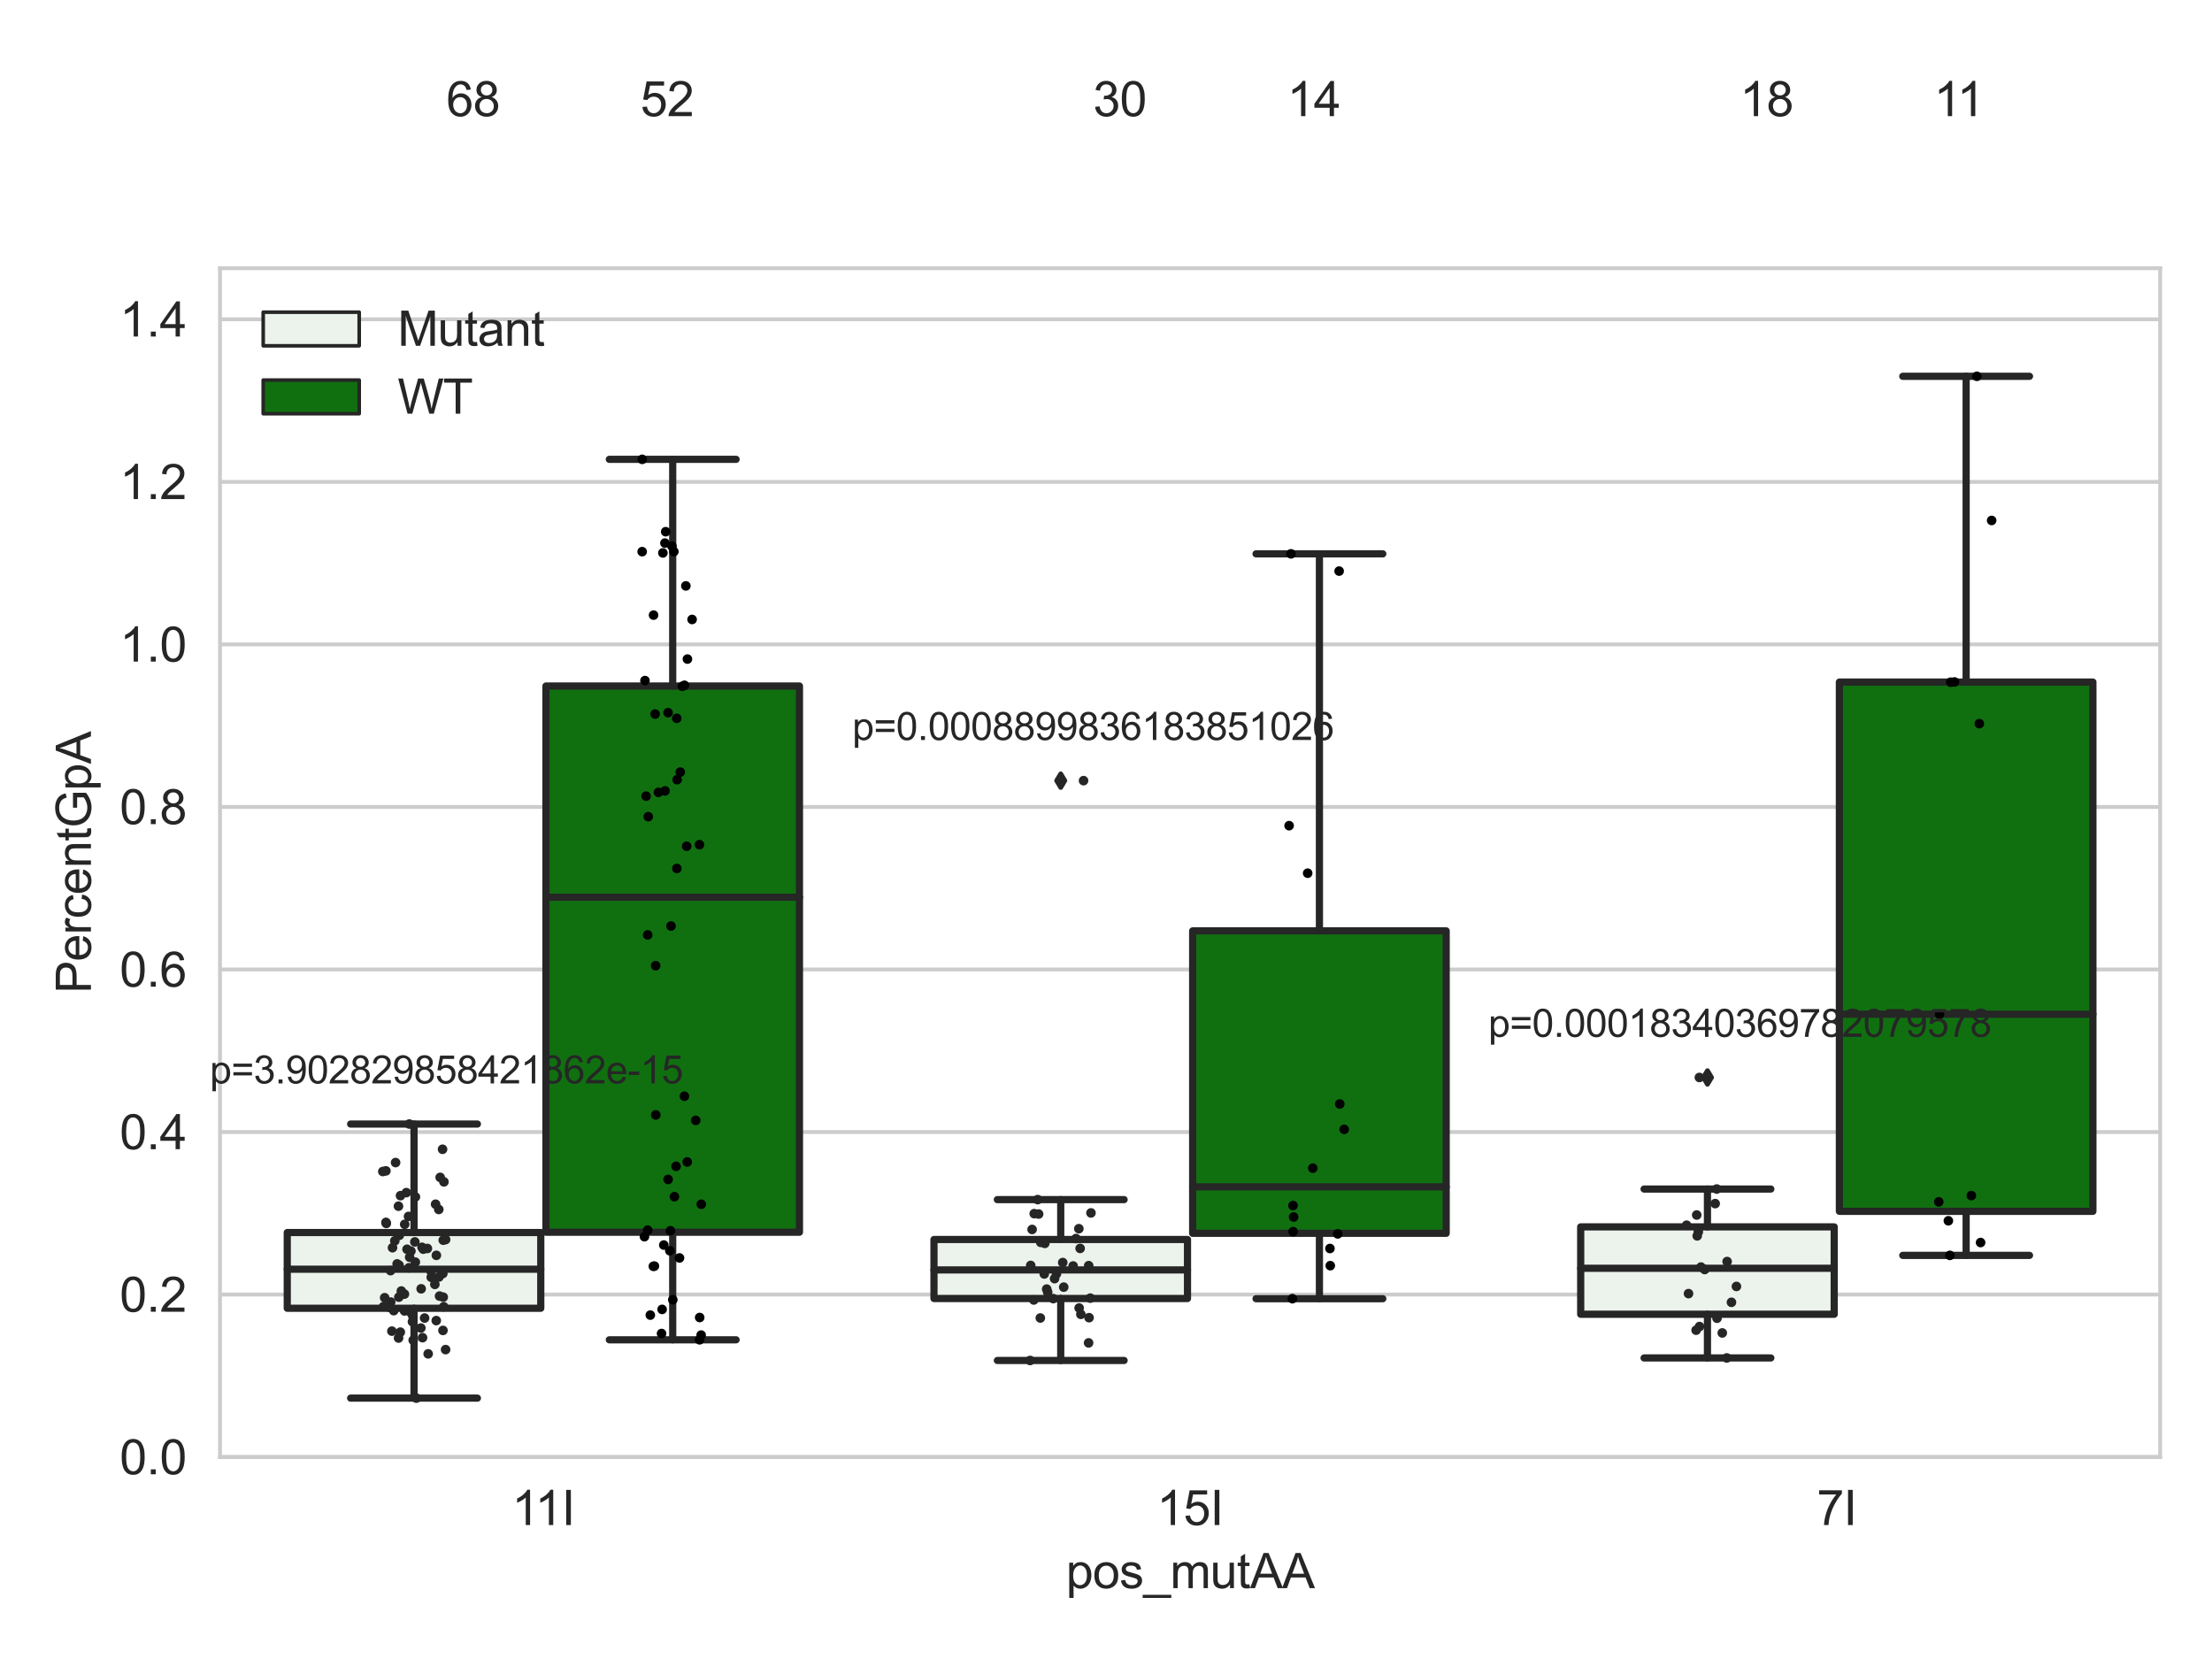<?xml version="1.0" encoding="utf-8" standalone="no"?>
<!DOCTYPE svg PUBLIC "-//W3C//DTD SVG 1.1//EN"
  "http://www.w3.org/Graphics/SVG/1.1/DTD/svg11.dtd">
<svg xmlns:xlink="http://www.w3.org/1999/xlink" width="460.8pt" height="345.6pt" viewBox="0 0 460.8 345.6" xmlns="http://www.w3.org/2000/svg" version="1.1">
 <defs>
  <style type="text/css">*{stroke-linejoin: round; stroke-linecap: butt}</style>
 </defs>
 <g id="figure_1">
  <g id="patch_1">
   <path d="M 0 345.6 
L 460.8 345.6 
L 460.8 0 
L 0 0 
z
" style="fill: #ffffff"/>
  </g>
  <g id="axes_1">
   <g id="patch_2">
    <path d="M 45.83 303.539 
L 450 303.539 
L 450 55.877 
L 45.83 55.877 
z
" style="fill: #ffffff"/>
   </g>
   <g id="matplotlib.axis_1">
    <g id="xtick_1">
     <g id="text_1">
      <!-- 11I -->
      <g style="fill: #262626" transform="translate(106.61 317.697)scale(0.1 -0.1)">
       <defs>
        <path id="ArialMT-31" d="M 2384 0 
L 1822 0 
L 1822 3584 
Q 1619 3391 1289 3197 
Q 959 3003 697 2906 
L 697 3450 
Q 1169 3672 1522 3987 
Q 1875 4303 2022 4600 
L 2384 4600 
L 2384 0 
z
" transform="scale(0.016)"/>
        <path id="ArialMT-49" d="M 597 0 
L 597 4581 
L 1203 4581 
L 1203 0 
L 597 0 
z
" transform="scale(0.016)"/>
       </defs>
       <use xlink:href="#ArialMT-31"/>
       <use xlink:href="#ArialMT-31" x="48.24"/>
       <use xlink:href="#ArialMT-49" x="103.855"/>
      </g>
     </g>
    </g>
    <g id="xtick_2">
     <g id="text_2">
      <!-- 15I -->
      <g style="fill: #262626" transform="translate(240.965 317.697)scale(0.1 -0.1)">
       <defs>
        <path id="ArialMT-35" d="M 266 1200 
L 856 1250 
Q 922 819 1161 601 
Q 1400 384 1738 384 
Q 2144 384 2425 690 
Q 2706 997 2706 1503 
Q 2706 1984 2436 2262 
Q 2166 2541 1728 2541 
Q 1456 2541 1237 2417 
Q 1019 2294 894 2097 
L 366 2166 
L 809 4519 
L 3088 4519 
L 3088 3981 
L 1259 3981 
L 1013 2750 
Q 1425 3038 1878 3038 
Q 2478 3038 2890 2622 
Q 3303 2206 3303 1553 
Q 3303 931 2941 478 
Q 2500 -78 1738 -78 
Q 1113 -78 717 272 
Q 322 622 266 1200 
z
" transform="scale(0.016)"/>
       </defs>
       <use xlink:href="#ArialMT-31"/>
       <use xlink:href="#ArialMT-35" x="55.615"/>
       <use xlink:href="#ArialMT-49" x="111.23"/>
      </g>
     </g>
    </g>
    <g id="xtick_3">
     <g id="text_3">
      <!-- 7I -->
      <g style="fill: #262626" transform="translate(378.469 317.697)scale(0.1 -0.1)">
       <defs>
        <path id="ArialMT-37" d="M 303 3981 
L 303 4522 
L 3269 4522 
L 3269 4084 
Q 2831 3619 2401 2847 
Q 1972 2075 1738 1259 
Q 1569 684 1522 0 
L 944 0 
Q 953 541 1156 1306 
Q 1359 2072 1739 2783 
Q 2119 3494 2547 3981 
L 303 3981 
z
" transform="scale(0.016)"/>
       </defs>
       <use xlink:href="#ArialMT-37"/>
       <use xlink:href="#ArialMT-49" x="55.615"/>
      </g>
     </g>
    </g>
    <g id="text_4">
     <!-- pos_mutAA -->
     <g style="fill: #262626" transform="translate(222.069 330.842)scale(0.1 -0.1)">
      <defs>
       <path id="ArialMT-70" d="M 422 -1272 
L 422 3319 
L 934 3319 
L 934 2888 
Q 1116 3141 1344 3267 
Q 1572 3394 1897 3394 
Q 2322 3394 2647 3175 
Q 2972 2956 3137 2557 
Q 3303 2159 3303 1684 
Q 3303 1175 3120 767 
Q 2938 359 2589 142 
Q 2241 -75 1856 -75 
Q 1575 -75 1351 44 
Q 1128 163 984 344 
L 984 -1272 
L 422 -1272 
z
M 931 1641 
Q 931 1000 1190 694 
Q 1450 388 1819 388 
Q 2194 388 2461 705 
Q 2728 1022 2728 1688 
Q 2728 2322 2467 2637 
Q 2206 2953 1844 2953 
Q 1484 2953 1207 2617 
Q 931 2281 931 1641 
z
" transform="scale(0.016)"/>
       <path id="ArialMT-6f" d="M 213 1659 
Q 213 2581 725 3025 
Q 1153 3394 1769 3394 
Q 2453 3394 2887 2945 
Q 3322 2497 3322 1706 
Q 3322 1066 3130 698 
Q 2938 331 2570 128 
Q 2203 -75 1769 -75 
Q 1072 -75 642 372 
Q 213 819 213 1659 
z
M 791 1659 
Q 791 1022 1069 705 
Q 1347 388 1769 388 
Q 2188 388 2466 706 
Q 2744 1025 2744 1678 
Q 2744 2294 2464 2611 
Q 2184 2928 1769 2928 
Q 1347 2928 1069 2612 
Q 791 2297 791 1659 
z
" transform="scale(0.016)"/>
       <path id="ArialMT-73" d="M 197 991 
L 753 1078 
Q 800 744 1014 566 
Q 1228 388 1613 388 
Q 2000 388 2187 545 
Q 2375 703 2375 916 
Q 2375 1106 2209 1216 
Q 2094 1291 1634 1406 
Q 1016 1563 777 1677 
Q 538 1791 414 1992 
Q 291 2194 291 2438 
Q 291 2659 392 2848 
Q 494 3038 669 3163 
Q 800 3259 1026 3326 
Q 1253 3394 1513 3394 
Q 1903 3394 2198 3281 
Q 2494 3169 2634 2976 
Q 2775 2784 2828 2463 
L 2278 2388 
Q 2241 2644 2061 2787 
Q 1881 2931 1553 2931 
Q 1166 2931 1000 2803 
Q 834 2675 834 2503 
Q 834 2394 903 2306 
Q 972 2216 1119 2156 
Q 1203 2125 1616 2013 
Q 2213 1853 2448 1751 
Q 2684 1650 2818 1456 
Q 2953 1263 2953 975 
Q 2953 694 2789 445 
Q 2625 197 2315 61 
Q 2006 -75 1616 -75 
Q 969 -75 630 194 
Q 291 463 197 991 
z
" transform="scale(0.016)"/>
       <path id="ArialMT-5f" d="M -97 -1272 
L -97 -866 
L 3631 -866 
L 3631 -1272 
L -97 -1272 
z
" transform="scale(0.016)"/>
       <path id="ArialMT-6d" d="M 422 0 
L 422 3319 
L 925 3319 
L 925 2853 
Q 1081 3097 1340 3245 
Q 1600 3394 1931 3394 
Q 2300 3394 2536 3241 
Q 2772 3088 2869 2813 
Q 3263 3394 3894 3394 
Q 4388 3394 4653 3120 
Q 4919 2847 4919 2278 
L 4919 0 
L 4359 0 
L 4359 2091 
Q 4359 2428 4304 2576 
Q 4250 2725 4106 2815 
Q 3963 2906 3769 2906 
Q 3419 2906 3187 2673 
Q 2956 2441 2956 1928 
L 2956 0 
L 2394 0 
L 2394 2156 
Q 2394 2531 2256 2718 
Q 2119 2906 1806 2906 
Q 1569 2906 1367 2781 
Q 1166 2656 1075 2415 
Q 984 2175 984 1722 
L 984 0 
L 422 0 
z
" transform="scale(0.016)"/>
       <path id="ArialMT-75" d="M 2597 0 
L 2597 488 
Q 2209 -75 1544 -75 
Q 1250 -75 995 37 
Q 741 150 617 320 
Q 494 491 444 738 
Q 409 903 409 1263 
L 409 3319 
L 972 3319 
L 972 1478 
Q 972 1038 1006 884 
Q 1059 663 1231 536 
Q 1403 409 1656 409 
Q 1909 409 2131 539 
Q 2353 669 2445 892 
Q 2538 1116 2538 1541 
L 2538 3319 
L 3100 3319 
L 3100 0 
L 2597 0 
z
" transform="scale(0.016)"/>
       <path id="ArialMT-74" d="M 1650 503 
L 1731 6 
Q 1494 -44 1306 -44 
Q 1000 -44 831 53 
Q 663 150 594 308 
Q 525 466 525 972 
L 525 2881 
L 113 2881 
L 113 3319 
L 525 3319 
L 525 4141 
L 1084 4478 
L 1084 3319 
L 1650 3319 
L 1650 2881 
L 1084 2881 
L 1084 941 
Q 1084 700 1114 631 
Q 1144 563 1211 522 
Q 1278 481 1403 481 
Q 1497 481 1650 503 
z
" transform="scale(0.016)"/>
       <path id="ArialMT-41" d="M -9 0 
L 1750 4581 
L 2403 4581 
L 4278 0 
L 3588 0 
L 3053 1388 
L 1138 1388 
L 634 0 
L -9 0 
z
M 1313 1881 
L 2866 1881 
L 2388 3150 
Q 2169 3728 2063 4100 
Q 1975 3659 1816 3225 
L 1313 1881 
z
" transform="scale(0.016)"/>
      </defs>
      <use xlink:href="#ArialMT-70"/>
      <use xlink:href="#ArialMT-6f" x="55.615"/>
      <use xlink:href="#ArialMT-73" x="111.23"/>
      <use xlink:href="#ArialMT-5f" x="161.23"/>
      <use xlink:href="#ArialMT-6d" x="216.846"/>
      <use xlink:href="#ArialMT-75" x="300.146"/>
      <use xlink:href="#ArialMT-74" x="355.762"/>
      <use xlink:href="#ArialMT-41" x="383.545"/>
      <use xlink:href="#ArialMT-41" x="450.244"/>
     </g>
    </g>
   </g>
   <g id="matplotlib.axis_2">
    <g id="ytick_1">
     <g id="line2d_1">
      <path d="M 45.83 303.539 
L 450 303.539 
" clip-path="url(#pf32af776c2)" style="fill: none; stroke: #cccccc; stroke-width: 0.8; stroke-linecap: round"/>
     </g>
     <g id="text_5">
      <!-- 0.0 -->
      <g style="fill: #262626" transform="translate(24.93 307.118)scale(0.1 -0.1)">
       <defs>
        <path id="ArialMT-30" d="M 266 2259 
Q 266 3072 433 3567 
Q 600 4063 929 4331 
Q 1259 4600 1759 4600 
Q 2128 4600 2406 4451 
Q 2684 4303 2865 4023 
Q 3047 3744 3150 3342 
Q 3253 2941 3253 2259 
Q 3253 1453 3087 958 
Q 2922 463 2592 192 
Q 2263 -78 1759 -78 
Q 1097 -78 719 397 
Q 266 969 266 2259 
z
M 844 2259 
Q 844 1131 1108 757 
Q 1372 384 1759 384 
Q 2147 384 2411 759 
Q 2675 1134 2675 2259 
Q 2675 3391 2411 3762 
Q 2147 4134 1753 4134 
Q 1366 4134 1134 3806 
Q 844 3388 844 2259 
z
" transform="scale(0.016)"/>
        <path id="ArialMT-2e" d="M 581 0 
L 581 641 
L 1222 641 
L 1222 0 
L 581 0 
z
" transform="scale(0.016)"/>
       </defs>
       <use xlink:href="#ArialMT-30"/>
       <use xlink:href="#ArialMT-2e" x="55.615"/>
       <use xlink:href="#ArialMT-30" x="83.398"/>
      </g>
     </g>
    </g>
    <g id="ytick_2">
     <g id="line2d_2">
      <path d="M 45.83 269.68 
L 450 269.68 
" clip-path="url(#pf32af776c2)" style="fill: none; stroke: #cccccc; stroke-width: 0.8; stroke-linecap: round"/>
     </g>
     <g id="text_6">
      <!-- 0.2 -->
      <g style="fill: #262626" transform="translate(24.93 273.259)scale(0.1 -0.1)">
       <defs>
        <path id="ArialMT-32" d="M 3222 541 
L 3222 0 
L 194 0 
Q 188 203 259 391 
Q 375 700 629 1000 
Q 884 1300 1366 1694 
Q 2113 2306 2375 2664 
Q 2638 3022 2638 3341 
Q 2638 3675 2398 3904 
Q 2159 4134 1775 4134 
Q 1369 4134 1125 3890 
Q 881 3647 878 3216 
L 300 3275 
Q 359 3922 746 4261 
Q 1134 4600 1788 4600 
Q 2447 4600 2831 4234 
Q 3216 3869 3216 3328 
Q 3216 3053 3103 2787 
Q 2991 2522 2730 2228 
Q 2469 1934 1863 1422 
Q 1356 997 1212 845 
Q 1069 694 975 541 
L 3222 541 
z
" transform="scale(0.016)"/>
       </defs>
       <use xlink:href="#ArialMT-30"/>
       <use xlink:href="#ArialMT-2e" x="55.615"/>
       <use xlink:href="#ArialMT-32" x="83.398"/>
      </g>
     </g>
    </g>
    <g id="ytick_3">
     <g id="line2d_3">
      <path d="M 45.83 235.82 
L 450 235.82 
" clip-path="url(#pf32af776c2)" style="fill: none; stroke: #cccccc; stroke-width: 0.8; stroke-linecap: round"/>
     </g>
     <g id="text_7">
      <!-- 0.4 -->
      <g style="fill: #262626" transform="translate(24.93 239.399)scale(0.1 -0.1)">
       <defs>
        <path id="ArialMT-34" d="M 2069 0 
L 2069 1097 
L 81 1097 
L 81 1613 
L 2172 4581 
L 2631 4581 
L 2631 1613 
L 3250 1613 
L 3250 1097 
L 2631 1097 
L 2631 0 
L 2069 0 
z
M 2069 1613 
L 2069 3678 
L 634 1613 
L 2069 1613 
z
" transform="scale(0.016)"/>
       </defs>
       <use xlink:href="#ArialMT-30"/>
       <use xlink:href="#ArialMT-2e" x="55.615"/>
       <use xlink:href="#ArialMT-34" x="83.398"/>
      </g>
     </g>
    </g>
    <g id="ytick_4">
     <g id="line2d_4">
      <path d="M 45.83 201.961 
L 450 201.961 
" clip-path="url(#pf32af776c2)" style="fill: none; stroke: #cccccc; stroke-width: 0.8; stroke-linecap: round"/>
     </g>
     <g id="text_8">
      <!-- 0.6 -->
      <g style="fill: #262626" transform="translate(24.93 205.54)scale(0.1 -0.1)">
       <defs>
        <path id="ArialMT-36" d="M 3184 3459 
L 2625 3416 
Q 2550 3747 2413 3897 
Q 2184 4138 1850 4138 
Q 1581 4138 1378 3988 
Q 1113 3794 959 3422 
Q 806 3050 800 2363 
Q 1003 2672 1297 2822 
Q 1591 2972 1913 2972 
Q 2475 2972 2870 2558 
Q 3266 2144 3266 1488 
Q 3266 1056 3080 686 
Q 2894 316 2569 119 
Q 2244 -78 1831 -78 
Q 1128 -78 684 439 
Q 241 956 241 2144 
Q 241 3472 731 4075 
Q 1159 4600 1884 4600 
Q 2425 4600 2770 4297 
Q 3116 3994 3184 3459 
z
M 888 1484 
Q 888 1194 1011 928 
Q 1134 663 1356 523 
Q 1578 384 1822 384 
Q 2178 384 2434 671 
Q 2691 959 2691 1453 
Q 2691 1928 2437 2201 
Q 2184 2475 1800 2475 
Q 1419 2475 1153 2201 
Q 888 1928 888 1484 
z
" transform="scale(0.016)"/>
       </defs>
       <use xlink:href="#ArialMT-30"/>
       <use xlink:href="#ArialMT-2e" x="55.615"/>
       <use xlink:href="#ArialMT-36" x="83.398"/>
      </g>
     </g>
    </g>
    <g id="ytick_5">
     <g id="line2d_5">
      <path d="M 45.83 168.102 
L 450 168.102 
" clip-path="url(#pf32af776c2)" style="fill: none; stroke: #cccccc; stroke-width: 0.8; stroke-linecap: round"/>
     </g>
     <g id="text_9">
      <!-- 0.8 -->
      <g style="fill: #262626" transform="translate(24.93 171.681)scale(0.1 -0.1)">
       <defs>
        <path id="ArialMT-38" d="M 1131 2484 
Q 781 2613 612 2850 
Q 444 3088 444 3419 
Q 444 3919 803 4259 
Q 1163 4600 1759 4600 
Q 2359 4600 2725 4251 
Q 3091 3903 3091 3403 
Q 3091 3084 2923 2848 
Q 2756 2613 2416 2484 
Q 2838 2347 3058 2040 
Q 3278 1734 3278 1309 
Q 3278 722 2862 322 
Q 2447 -78 1769 -78 
Q 1091 -78 675 323 
Q 259 725 259 1325 
Q 259 1772 486 2073 
Q 713 2375 1131 2484 
z
M 1019 3438 
Q 1019 3113 1228 2906 
Q 1438 2700 1772 2700 
Q 2097 2700 2305 2904 
Q 2513 3109 2513 3406 
Q 2513 3716 2298 3927 
Q 2084 4138 1766 4138 
Q 1444 4138 1231 3931 
Q 1019 3725 1019 3438 
z
M 838 1322 
Q 838 1081 952 856 
Q 1066 631 1291 507 
Q 1516 384 1775 384 
Q 2178 384 2440 643 
Q 2703 903 2703 1303 
Q 2703 1709 2433 1975 
Q 2163 2241 1756 2241 
Q 1359 2241 1098 1978 
Q 838 1716 838 1322 
z
" transform="scale(0.016)"/>
       </defs>
       <use xlink:href="#ArialMT-30"/>
       <use xlink:href="#ArialMT-2e" x="55.615"/>
       <use xlink:href="#ArialMT-38" x="83.398"/>
      </g>
     </g>
    </g>
    <g id="ytick_6">
     <g id="line2d_6">
      <path d="M 45.83 134.243 
L 450 134.243 
" clip-path="url(#pf32af776c2)" style="fill: none; stroke: #cccccc; stroke-width: 0.8; stroke-linecap: round"/>
     </g>
     <g id="text_10">
      <!-- 1.0 -->
      <g style="fill: #262626" transform="translate(24.93 137.822)scale(0.1 -0.1)">
       <use xlink:href="#ArialMT-31"/>
       <use xlink:href="#ArialMT-2e" x="55.615"/>
       <use xlink:href="#ArialMT-30" x="83.398"/>
      </g>
     </g>
    </g>
    <g id="ytick_7">
     <g id="line2d_7">
      <path d="M 45.83 100.384 
L 450 100.384 
" clip-path="url(#pf32af776c2)" style="fill: none; stroke: #cccccc; stroke-width: 0.8; stroke-linecap: round"/>
     </g>
     <g id="text_11">
      <!-- 1.2 -->
      <g style="fill: #262626" transform="translate(24.93 103.963)scale(0.1 -0.1)">
       <use xlink:href="#ArialMT-31"/>
       <use xlink:href="#ArialMT-2e" x="55.615"/>
       <use xlink:href="#ArialMT-32" x="83.398"/>
      </g>
     </g>
    </g>
    <g id="ytick_8">
     <g id="line2d_8">
      <path d="M 45.83 66.525 
L 450 66.525 
" clip-path="url(#pf32af776c2)" style="fill: none; stroke: #cccccc; stroke-width: 0.8; stroke-linecap: round"/>
     </g>
     <g id="text_12">
      <!-- 1.4 -->
      <g style="fill: #262626" transform="translate(24.93 70.104)scale(0.1 -0.1)">
       <use xlink:href="#ArialMT-31"/>
       <use xlink:href="#ArialMT-2e" x="55.615"/>
       <use xlink:href="#ArialMT-34" x="83.398"/>
      </g>
     </g>
    </g>
    <g id="text_13">
     <!-- PercentGpA -->
     <g style="fill: #262626" transform="translate(18.942 206.943)rotate(-90)scale(0.1 -0.1)">
      <defs>
       <path id="ArialMT-50" d="M 494 0 
L 494 4581 
L 2222 4581 
Q 2678 4581 2919 4538 
Q 3256 4481 3484 4323 
Q 3713 4166 3852 3881 
Q 3991 3597 3991 3256 
Q 3991 2672 3619 2267 
Q 3247 1863 2275 1863 
L 1100 1863 
L 1100 0 
L 494 0 
z
M 1100 2403 
L 2284 2403 
Q 2872 2403 3119 2622 
Q 3366 2841 3366 3238 
Q 3366 3525 3220 3729 
Q 3075 3934 2838 4000 
Q 2684 4041 2272 4041 
L 1100 4041 
L 1100 2403 
z
" transform="scale(0.016)"/>
       <path id="ArialMT-65" d="M 2694 1069 
L 3275 997 
Q 3138 488 2766 206 
Q 2394 -75 1816 -75 
Q 1088 -75 661 373 
Q 234 822 234 1631 
Q 234 2469 665 2931 
Q 1097 3394 1784 3394 
Q 2450 3394 2872 2941 
Q 3294 2488 3294 1666 
Q 3294 1616 3291 1516 
L 816 1516 
Q 847 969 1125 678 
Q 1403 388 1819 388 
Q 2128 388 2347 550 
Q 2566 713 2694 1069 
z
M 847 1978 
L 2700 1978 
Q 2663 2397 2488 2606 
Q 2219 2931 1791 2931 
Q 1403 2931 1139 2672 
Q 875 2413 847 1978 
z
" transform="scale(0.016)"/>
       <path id="ArialMT-72" d="M 416 0 
L 416 3319 
L 922 3319 
L 922 2816 
Q 1116 3169 1280 3281 
Q 1444 3394 1641 3394 
Q 1925 3394 2219 3213 
L 2025 2691 
Q 1819 2813 1613 2813 
Q 1428 2813 1281 2702 
Q 1134 2591 1072 2394 
Q 978 2094 978 1738 
L 978 0 
L 416 0 
z
" transform="scale(0.016)"/>
       <path id="ArialMT-63" d="M 2588 1216 
L 3141 1144 
Q 3050 572 2676 248 
Q 2303 -75 1759 -75 
Q 1078 -75 664 370 
Q 250 816 250 1647 
Q 250 2184 428 2587 
Q 606 2991 970 3192 
Q 1334 3394 1763 3394 
Q 2303 3394 2647 3120 
Q 2991 2847 3088 2344 
L 2541 2259 
Q 2463 2594 2264 2762 
Q 2066 2931 1784 2931 
Q 1359 2931 1093 2626 
Q 828 2322 828 1663 
Q 828 994 1084 691 
Q 1341 388 1753 388 
Q 2084 388 2306 591 
Q 2528 794 2588 1216 
z
" transform="scale(0.016)"/>
       <path id="ArialMT-6e" d="M 422 0 
L 422 3319 
L 928 3319 
L 928 2847 
Q 1294 3394 1984 3394 
Q 2284 3394 2536 3286 
Q 2788 3178 2913 3003 
Q 3038 2828 3088 2588 
Q 3119 2431 3119 2041 
L 3119 0 
L 2556 0 
L 2556 2019 
Q 2556 2363 2490 2533 
Q 2425 2703 2258 2804 
Q 2091 2906 1866 2906 
Q 1506 2906 1245 2678 
Q 984 2450 984 1813 
L 984 0 
L 422 0 
z
" transform="scale(0.016)"/>
       <path id="ArialMT-47" d="M 2638 1797 
L 2638 2334 
L 4578 2338 
L 4578 638 
Q 4131 281 3656 101 
Q 3181 -78 2681 -78 
Q 2006 -78 1454 211 
Q 903 500 622 1047 
Q 341 1594 341 2269 
Q 341 2938 620 3517 
Q 900 4097 1425 4378 
Q 1950 4659 2634 4659 
Q 3131 4659 3532 4498 
Q 3934 4338 4162 4050 
Q 4391 3763 4509 3300 
L 3963 3150 
Q 3859 3500 3706 3700 
Q 3553 3900 3268 4020 
Q 2984 4141 2638 4141 
Q 2222 4141 1919 4014 
Q 1616 3888 1430 3681 
Q 1244 3475 1141 3228 
Q 966 2803 966 2306 
Q 966 1694 1177 1281 
Q 1388 869 1791 669 
Q 2194 469 2647 469 
Q 3041 469 3416 620 
Q 3791 772 3984 944 
L 3984 1797 
L 2638 1797 
z
" transform="scale(0.016)"/>
      </defs>
      <use xlink:href="#ArialMT-50"/>
      <use xlink:href="#ArialMT-65" x="66.699"/>
      <use xlink:href="#ArialMT-72" x="122.314"/>
      <use xlink:href="#ArialMT-63" x="155.615"/>
      <use xlink:href="#ArialMT-65" x="205.615"/>
      <use xlink:href="#ArialMT-6e" x="261.23"/>
      <use xlink:href="#ArialMT-74" x="316.846"/>
      <use xlink:href="#ArialMT-47" x="344.629"/>
      <use xlink:href="#ArialMT-70" x="422.412"/>
      <use xlink:href="#ArialMT-41" x="478.027"/>
     </g>
    </g>
   </g>
   <g id="patch_3">
    <path d="M 59.841 272.537 
L 112.653 272.537 
L 112.653 256.76 
L 59.841 256.76 
L 59.841 272.537 
z
" clip-path="url(#pf32af776c2)" style="fill: #ecf2ec; stroke: #262626; stroke-width: 1.5; stroke-linejoin: miter"/>
   </g>
   <g id="patch_4">
    <path d="M 113.731 256.692 
L 166.542 256.692 
L 166.542 142.915 
L 113.731 142.915 
L 113.731 256.692 
z
" clip-path="url(#pf32af776c2)" style="fill: #107010; stroke: #262626; stroke-width: 1.5; stroke-linejoin: miter"/>
   </g>
   <g id="patch_5">
    <path d="M 194.565 270.502 
L 247.376 270.502 
L 247.376 258.212 
L 194.565 258.212 
L 194.565 270.502 
z
" clip-path="url(#pf32af776c2)" style="fill: #ecf2ec; stroke: #262626; stroke-width: 1.5; stroke-linejoin: miter"/>
   </g>
   <g id="patch_6">
    <path d="M 248.454 256.922 
L 301.265 256.922 
L 301.265 193.92 
L 248.454 193.92 
L 248.454 256.922 
z
" clip-path="url(#pf32af776c2)" style="fill: #107010; stroke: #262626; stroke-width: 1.5; stroke-linejoin: miter"/>
   </g>
   <g id="patch_7">
    <path d="M 329.288 273.783 
L 382.099 273.783 
L 382.099 255.581 
L 329.288 255.581 
L 329.288 273.783 
z
" clip-path="url(#pf32af776c2)" style="fill: #ecf2ec; stroke: #262626; stroke-width: 1.5; stroke-linejoin: miter"/>
   </g>
   <g id="patch_8">
    <path d="M 383.177 252.34 
L 435.989 252.34 
L 435.989 142.089 
L 383.177 142.089 
L 383.177 252.34 
z
" clip-path="url(#pf32af776c2)" style="fill: #107010; stroke: #262626; stroke-width: 1.5; stroke-linejoin: miter"/>
   </g>
   <g id="patch_9">
    <path d="M 113.192 303.539 
L 113.192 303.539 
L 113.192 303.539 
L 113.192 303.539 
z
" clip-path="url(#pf32af776c2)" style="fill: #ecf2ec; stroke: #262626; stroke-width: 0.75; stroke-linejoin: miter"/>
   </g>
   <g id="patch_10">
    <path d="M 113.192 303.539 
L 113.192 303.539 
L 113.192 303.539 
L 113.192 303.539 
z
" clip-path="url(#pf32af776c2)" style="fill: #107010; stroke: #262626; stroke-width: 0.75; stroke-linejoin: miter"/>
   </g>
   <g id="PathCollection_1"/>
   <g id="PathCollection_2"/>
   <g id="line2d_9">
    <path d="M 86.247 272.537 
L 86.247 291.255 
" clip-path="url(#pf32af776c2)" style="fill: none; stroke: #262626; stroke-width: 1.5; stroke-linecap: round"/>
   </g>
   <g id="line2d_10">
    <path d="M 86.247 256.76 
L 86.247 234.158 
" clip-path="url(#pf32af776c2)" style="fill: none; stroke: #262626; stroke-width: 1.5; stroke-linecap: round"/>
   </g>
   <g id="line2d_11">
    <path d="M 73.044 291.255 
L 99.45 291.255 
" clip-path="url(#pf32af776c2)" style="fill: none; stroke: #262626; stroke-width: 1.5; stroke-linecap: round"/>
   </g>
   <g id="line2d_12">
    <path d="M 73.044 234.158 
L 99.45 234.158 
" clip-path="url(#pf32af776c2)" style="fill: none; stroke: #262626; stroke-width: 1.5; stroke-linecap: round"/>
   </g>
   <g id="line2d_13"/>
   <g id="line2d_14">
    <path d="M 140.136 256.692 
L 140.136 279.105 
" clip-path="url(#pf32af776c2)" style="fill: none; stroke: #262626; stroke-width: 1.5; stroke-linecap: round"/>
   </g>
   <g id="line2d_15">
    <path d="M 140.136 142.915 
L 140.136 95.689 
" clip-path="url(#pf32af776c2)" style="fill: none; stroke: #262626; stroke-width: 1.5; stroke-linecap: round"/>
   </g>
   <g id="line2d_16">
    <path d="M 126.933 279.105 
L 153.339 279.105 
" clip-path="url(#pf32af776c2)" style="fill: none; stroke: #262626; stroke-width: 1.5; stroke-linecap: round"/>
   </g>
   <g id="line2d_17">
    <path d="M 126.933 95.689 
L 153.339 95.689 
" clip-path="url(#pf32af776c2)" style="fill: none; stroke: #262626; stroke-width: 1.5; stroke-linecap: round"/>
   </g>
   <g id="line2d_18"/>
   <g id="line2d_19">
    <path d="M 220.97 270.502 
L 220.97 283.414 
" clip-path="url(#pf32af776c2)" style="fill: none; stroke: #262626; stroke-width: 1.5; stroke-linecap: round"/>
   </g>
   <g id="line2d_20">
    <path d="M 220.97 258.212 
L 220.97 249.902 
" clip-path="url(#pf32af776c2)" style="fill: none; stroke: #262626; stroke-width: 1.5; stroke-linecap: round"/>
   </g>
   <g id="line2d_21">
    <path d="M 207.767 283.414 
L 234.173 283.414 
" clip-path="url(#pf32af776c2)" style="fill: none; stroke: #262626; stroke-width: 1.5; stroke-linecap: round"/>
   </g>
   <g id="line2d_22">
    <path d="M 207.767 249.902 
L 234.173 249.902 
" clip-path="url(#pf32af776c2)" style="fill: none; stroke: #262626; stroke-width: 1.5; stroke-linecap: round"/>
   </g>
   <g id="line2d_23">
    <defs>
     <path id="mf5e49c2319" d="M -0 1.414 
L 0.849 0 
L 0 -1.414 
L -0.849 -0 
z
" style="stroke: #262626; stroke-linejoin: miter"/>
    </defs>
    <g clip-path="url(#pf32af776c2)">
     <use xlink:href="#mf5e49c2319" x="220.97" y="162.623" style="fill: #262626; stroke: #262626; stroke-linejoin: miter"/>
    </g>
   </g>
   <g id="line2d_24">
    <path d="M 274.86 256.922 
L 274.86 270.542 
" clip-path="url(#pf32af776c2)" style="fill: none; stroke: #262626; stroke-width: 1.5; stroke-linecap: round"/>
   </g>
   <g id="line2d_25">
    <path d="M 274.86 193.92 
L 274.86 115.377 
" clip-path="url(#pf32af776c2)" style="fill: none; stroke: #262626; stroke-width: 1.5; stroke-linecap: round"/>
   </g>
   <g id="line2d_26">
    <path d="M 261.657 270.542 
L 288.063 270.542 
" clip-path="url(#pf32af776c2)" style="fill: none; stroke: #262626; stroke-width: 1.5; stroke-linecap: round"/>
   </g>
   <g id="line2d_27">
    <path d="M 261.657 115.377 
L 288.063 115.377 
" clip-path="url(#pf32af776c2)" style="fill: none; stroke: #262626; stroke-width: 1.5; stroke-linecap: round"/>
   </g>
   <g id="line2d_28"/>
   <g id="line2d_29">
    <path d="M 355.694 273.783 
L 355.694 282.887 
" clip-path="url(#pf32af776c2)" style="fill: none; stroke: #262626; stroke-width: 1.5; stroke-linecap: round"/>
   </g>
   <g id="line2d_30">
    <path d="M 355.694 255.581 
L 355.694 247.699 
" clip-path="url(#pf32af776c2)" style="fill: none; stroke: #262626; stroke-width: 1.5; stroke-linecap: round"/>
   </g>
   <g id="line2d_31">
    <path d="M 342.491 282.887 
L 368.897 282.887 
" clip-path="url(#pf32af776c2)" style="fill: none; stroke: #262626; stroke-width: 1.5; stroke-linecap: round"/>
   </g>
   <g id="line2d_32">
    <path d="M 342.491 247.699 
L 368.897 247.699 
" clip-path="url(#pf32af776c2)" style="fill: none; stroke: #262626; stroke-width: 1.5; stroke-linecap: round"/>
   </g>
   <g id="line2d_33">
    <g clip-path="url(#pf32af776c2)">
     <use xlink:href="#mf5e49c2319" x="355.694" y="224.458" style="fill: #262626; stroke: #262626; stroke-linejoin: miter"/>
    </g>
   </g>
   <g id="line2d_34">
    <path d="M 409.583 252.34 
L 409.583 261.519 
" clip-path="url(#pf32af776c2)" style="fill: none; stroke: #262626; stroke-width: 1.5; stroke-linecap: round"/>
   </g>
   <g id="line2d_35">
    <path d="M 409.583 142.089 
L 409.583 78.391 
" clip-path="url(#pf32af776c2)" style="fill: none; stroke: #262626; stroke-width: 1.5; stroke-linecap: round"/>
   </g>
   <g id="line2d_36">
    <path d="M 396.38 261.519 
L 422.786 261.519 
" clip-path="url(#pf32af776c2)" style="fill: none; stroke: #262626; stroke-width: 1.5; stroke-linecap: round"/>
   </g>
   <g id="line2d_37">
    <path d="M 396.38 78.391 
L 422.786 78.391 
" clip-path="url(#pf32af776c2)" style="fill: none; stroke: #262626; stroke-width: 1.5; stroke-linecap: round"/>
   </g>
   <g id="line2d_38"/>
   <g id="line2d_39">
    <path d="M 59.841 264.397 
L 112.653 264.397 
" clip-path="url(#pf32af776c2)" style="fill: none; stroke: #262626; stroke-width: 1.5; stroke-linecap: round"/>
   </g>
   <g id="line2d_40">
    <path d="M 113.731 186.912 
L 166.542 186.912 
" clip-path="url(#pf32af776c2)" style="fill: none; stroke: #262626; stroke-width: 1.5; stroke-linecap: round"/>
   </g>
   <g id="line2d_41">
    <path d="M 194.565 264.549 
L 247.376 264.549 
" clip-path="url(#pf32af776c2)" style="fill: none; stroke: #262626; stroke-width: 1.5; stroke-linecap: round"/>
   </g>
   <g id="line2d_42">
    <path d="M 248.454 247.246 
L 301.265 247.246 
" clip-path="url(#pf32af776c2)" style="fill: none; stroke: #262626; stroke-width: 1.5; stroke-linecap: round"/>
   </g>
   <g id="line2d_43">
    <path d="M 329.288 264.208 
L 382.099 264.208 
" clip-path="url(#pf32af776c2)" style="fill: none; stroke: #262626; stroke-width: 1.5; stroke-linecap: round"/>
   </g>
   <g id="line2d_44">
    <path d="M 383.177 211.277 
L 435.989 211.277 
" clip-path="url(#pf32af776c2)" style="fill: none; stroke: #262626; stroke-width: 1.5; stroke-linecap: round"/>
   </g>
   <g id="patch_11">
    <path d="M 45.83 303.539 
L 45.83 55.877 
" style="fill: none; stroke: #cccccc; stroke-width: 0.8; stroke-linejoin: miter; stroke-linecap: square"/>
   </g>
   <g id="patch_12">
    <path d="M 450 303.539 
L 450 55.877 
" style="fill: none; stroke: #cccccc; stroke-width: 0.8; stroke-linejoin: miter; stroke-linecap: square"/>
   </g>
   <g id="patch_13">
    <path d="M 45.83 303.539 
L 450 303.539 
" style="fill: none; stroke: #cccccc; stroke-width: 0.8; stroke-linejoin: miter; stroke-linecap: square"/>
   </g>
   <g id="patch_14">
    <path d="M 45.83 55.877 
L 450 55.877 
" style="fill: none; stroke: #cccccc; stroke-width: 0.8; stroke-linejoin: miter; stroke-linecap: square"/>
   </g>
   <g id="PathCollection_3">
    <defs>
     <path id="C0_0_5d2d1a4834" d="M 0 1 
C 0.265 1 0.52 0.895 0.707 0.707 
C 0.895 0.52 1 0.265 1 -0 
C 1 -0.265 0.895 -0.52 0.707 -0.707 
C 0.52 -0.895 0.265 -1 0 -1 
C -0.265 -1 -0.52 -0.895 -0.707 -0.707 
C -0.895 -0.52 -1 -0.265 -1 0 
C -1 0.265 -0.895 0.52 -0.707 0.707 
C -0.52 0.895 -0.265 1 0 1 
z
"/>
    </defs>
    <g clip-path="url(#pf32af776c2)">
     <use xlink:href="#C0_0_5d2d1a4834" x="81.769" y="259.923" style="fill: #262626"/>
    </g>
    <g clip-path="url(#pf32af776c2)">
     <use xlink:href="#C0_0_5d2d1a4834" x="91.409" y="251.954" style="fill: #262626"/>
    </g>
    <g clip-path="url(#pf32af776c2)">
     <use xlink:href="#C0_0_5d2d1a4834" x="92.281" y="277.152" style="fill: #262626"/>
    </g>
    <g clip-path="url(#pf32af776c2)">
     <use xlink:href="#C0_0_5d2d1a4834" x="80.394" y="243.915" style="fill: #262626"/>
    </g>
    <g clip-path="url(#pf32af776c2)">
     <use xlink:href="#C0_0_5d2d1a4834" x="86.422" y="258.713" style="fill: #262626"/>
    </g>
    <g clip-path="url(#pf32af776c2)">
     <use xlink:href="#C0_0_5d2d1a4834" x="82.25" y="258.482" style="fill: #262626"/>
    </g>
    <g clip-path="url(#pf32af776c2)">
     <use xlink:href="#C0_0_5d2d1a4834" x="88.177" y="260.227" style="fill: #262626"/>
    </g>
    <g clip-path="url(#pf32af776c2)">
     <use xlink:href="#C0_0_5d2d1a4834" x="91.697" y="245.27" style="fill: #262626"/>
    </g>
    <g clip-path="url(#pf32af776c2)">
     <use xlink:href="#C0_0_5d2d1a4834" x="92.192" y="239.415" style="fill: #262626"/>
    </g>
    <g clip-path="url(#pf32af776c2)">
     <use xlink:href="#C0_0_5d2d1a4834" x="83.132" y="263.567" style="fill: #262626"/>
    </g>
    <g clip-path="url(#pf32af776c2)">
     <use xlink:href="#C0_0_5d2d1a4834" x="87.735" y="268.482" style="fill: #262626"/>
    </g>
    <g clip-path="url(#pf32af776c2)">
     <use xlink:href="#C0_0_5d2d1a4834" x="92.439" y="272.224" style="fill: #262626"/>
    </g>
    <g clip-path="url(#pf32af776c2)">
     <use xlink:href="#C0_0_5d2d1a4834" x="85.271" y="234.158" style="fill: #262626"/>
    </g>
    <g clip-path="url(#pf32af776c2)">
     <use xlink:href="#C0_0_5d2d1a4834" x="83.029" y="278.736" style="fill: #262626"/>
    </g>
    <g clip-path="url(#pf32af776c2)">
     <use xlink:href="#C0_0_5d2d1a4834" x="85.602" y="260.628" style="fill: #262626"/>
    </g>
    <g clip-path="url(#pf32af776c2)">
     <use xlink:href="#C0_0_5d2d1a4834" x="89.817" y="264.876" style="fill: #262626"/>
    </g>
    <g clip-path="url(#pf32af776c2)">
     <use xlink:href="#C0_0_5d2d1a4834" x="86.077" y="279.19" style="fill: #262626"/>
    </g>
    <g clip-path="url(#pf32af776c2)">
     <use xlink:href="#C0_0_5d2d1a4834" x="84.307" y="255.049" style="fill: #262626"/>
    </g>
    <g clip-path="url(#pf32af776c2)">
     <use xlink:href="#C0_0_5d2d1a4834" x="84.797" y="260.241" style="fill: #262626"/>
    </g>
    <g clip-path="url(#pf32af776c2)">
     <use xlink:href="#C0_0_5d2d1a4834" x="83.085" y="270.223" style="fill: #262626"/>
    </g>
    <g clip-path="url(#pf32af776c2)">
     <use xlink:href="#C0_0_5d2d1a4834" x="85.622" y="273.469" style="fill: #262626"/>
    </g>
    <g clip-path="url(#pf32af776c2)">
     <use xlink:href="#C0_0_5d2d1a4834" x="91.569" y="269.997" style="fill: #262626"/>
    </g>
    <g clip-path="url(#pf32af776c2)">
     <use xlink:href="#C0_0_5d2d1a4834" x="83.434" y="249.08" style="fill: #262626"/>
    </g>
    <g clip-path="url(#pf32af776c2)">
     <use xlink:href="#C0_0_5d2d1a4834" x="82.41" y="242.182" style="fill: #262626"/>
    </g>
    <g clip-path="url(#pf32af776c2)">
     <use xlink:href="#C0_0_5d2d1a4834" x="92.826" y="281.146" style="fill: #262626"/>
    </g>
    <g clip-path="url(#pf32af776c2)">
     <use xlink:href="#C0_0_5d2d1a4834" x="82.73" y="263.294" style="fill: #262626"/>
    </g>
    <g clip-path="url(#pf32af776c2)">
     <use xlink:href="#C0_0_5d2d1a4834" x="86.747" y="291.255" style="fill: #262626"/>
    </g>
    <g clip-path="url(#pf32af776c2)">
     <use xlink:href="#C0_0_5d2d1a4834" x="90.589" y="267.562" style="fill: #262626"/>
    </g>
    <g clip-path="url(#pf32af776c2)">
     <use xlink:href="#C0_0_5d2d1a4834" x="92.833" y="258.227" style="fill: #262626"/>
    </g>
    <g clip-path="url(#pf32af776c2)">
     <use xlink:href="#C0_0_5d2d1a4834" x="84.647" y="248.448" style="fill: #262626"/>
    </g>
    <g clip-path="url(#pf32af776c2)">
     <use xlink:href="#C0_0_5d2d1a4834" x="87.922" y="259.838" style="fill: #262626"/>
    </g>
    <g clip-path="url(#pf32af776c2)">
     <use xlink:href="#C0_0_5d2d1a4834" x="83.187" y="257.33" style="fill: #262626"/>
    </g>
    <g clip-path="url(#pf32af776c2)">
     <use xlink:href="#C0_0_5d2d1a4834" x="80.402" y="254.645" style="fill: #262626"/>
    </g>
    <g clip-path="url(#pf32af776c2)">
     <use xlink:href="#C0_0_5d2d1a4834" x="81.36" y="264.699" style="fill: #262626"/>
    </g>
    <g clip-path="url(#pf32af776c2)">
     <use xlink:href="#C0_0_5d2d1a4834" x="89.036" y="260.08" style="fill: #262626"/>
    </g>
    <g clip-path="url(#pf32af776c2)">
     <use xlink:href="#C0_0_5d2d1a4834" x="87.673" y="276.654" style="fill: #262626"/>
    </g>
    <g clip-path="url(#pf32af776c2)">
     <use xlink:href="#C0_0_5d2d1a4834" x="80.134" y="270.339" style="fill: #262626"/>
    </g>
    <g clip-path="url(#pf32af776c2)">
     <use xlink:href="#C0_0_5d2d1a4834" x="88.025" y="278.663" style="fill: #262626"/>
    </g>
    <g clip-path="url(#pf32af776c2)">
     <use xlink:href="#C0_0_5d2d1a4834" x="86.522" y="262.923" style="fill: #262626"/>
    </g>
    <g clip-path="url(#pf32af776c2)">
     <use xlink:href="#C0_0_5d2d1a4834" x="89.835" y="266.078" style="fill: #262626"/>
    </g>
    <g clip-path="url(#pf32af776c2)">
     <use xlink:href="#C0_0_5d2d1a4834" x="85.922" y="275.332" style="fill: #262626"/>
    </g>
    <g clip-path="url(#pf32af776c2)">
     <use xlink:href="#C0_0_5d2d1a4834" x="85.204" y="264.095" style="fill: #262626"/>
    </g>
    <g clip-path="url(#pf32af776c2)">
     <use xlink:href="#C0_0_5d2d1a4834" x="86.004" y="274.182" style="fill: #262626"/>
    </g>
    <g clip-path="url(#pf32af776c2)">
     <use xlink:href="#C0_0_5d2d1a4834" x="85.106" y="253.405" style="fill: #262626"/>
    </g>
    <g clip-path="url(#pf32af776c2)">
     <use xlink:href="#C0_0_5d2d1a4834" x="92.252" y="265.302" style="fill: #262626"/>
    </g>
    <g clip-path="url(#pf32af776c2)">
     <use xlink:href="#C0_0_5d2d1a4834" x="89.195" y="282.033" style="fill: #262626"/>
    </g>
    <g clip-path="url(#pf32af776c2)">
     <use xlink:href="#C0_0_5d2d1a4834" x="92.335" y="258.351" style="fill: #262626"/>
    </g>
    <g clip-path="url(#pf32af776c2)">
     <use xlink:href="#C0_0_5d2d1a4834" x="86.54" y="249.343" style="fill: #262626"/>
    </g>
    <g clip-path="url(#pf32af776c2)">
     <use xlink:href="#C0_0_5d2d1a4834" x="90.879" y="275.103" style="fill: #262626"/>
    </g>
    <g clip-path="url(#pf32af776c2)">
     <use xlink:href="#C0_0_5d2d1a4834" x="81.2" y="272.371" style="fill: #262626"/>
    </g>
    <g clip-path="url(#pf32af776c2)">
     <use xlink:href="#C0_0_5d2d1a4834" x="83.01" y="251.273" style="fill: #262626"/>
    </g>
    <g clip-path="url(#pf32af776c2)">
     <use xlink:href="#C0_0_5d2d1a4834" x="90.744" y="250.859" style="fill: #262626"/>
    </g>
    <g clip-path="url(#pf32af776c2)">
     <use xlink:href="#C0_0_5d2d1a4834" x="88.452" y="274.572" style="fill: #262626"/>
    </g>
    <g clip-path="url(#pf32af776c2)">
     <use xlink:href="#C0_0_5d2d1a4834" x="79.75" y="244.047" style="fill: #262626"/>
    </g>
    <g clip-path="url(#pf32af776c2)">
     <use xlink:href="#C0_0_5d2d1a4834" x="92.481" y="246.205" style="fill: #262626"/>
    </g>
    <g clip-path="url(#pf32af776c2)">
     <use xlink:href="#C0_0_5d2d1a4834" x="79.901" y="272.181" style="fill: #262626"/>
    </g>
    <g clip-path="url(#pf32af776c2)">
     <use xlink:href="#C0_0_5d2d1a4834" x="82.026" y="273.034" style="fill: #262626"/>
    </g>
    <g clip-path="url(#pf32af776c2)">
     <use xlink:href="#C0_0_5d2d1a4834" x="91.444" y="266.023" style="fill: #262626"/>
    </g>
    <g clip-path="url(#pf32af776c2)">
     <use xlink:href="#C0_0_5d2d1a4834" x="81.638" y="277.3" style="fill: #262626"/>
    </g>
    <g clip-path="url(#pf32af776c2)">
     <use xlink:href="#C0_0_5d2d1a4834" x="84.247" y="269.584" style="fill: #262626"/>
    </g>
    <g clip-path="url(#pf32af776c2)">
     <use xlink:href="#C0_0_5d2d1a4834" x="80.48" y="254.864" style="fill: #262626"/>
    </g>
    <g clip-path="url(#pf32af776c2)">
     <use xlink:href="#C0_0_5d2d1a4834" x="83.605" y="268.943" style="fill: #262626"/>
    </g>
    <g clip-path="url(#pf32af776c2)">
     <use xlink:href="#C0_0_5d2d1a4834" x="92.333" y="270.219" style="fill: #262626"/>
    </g>
    <g clip-path="url(#pf32af776c2)">
     <use xlink:href="#C0_0_5d2d1a4834" x="84.271" y="273.093" style="fill: #262626"/>
    </g>
    <g clip-path="url(#pf32af776c2)">
     <use xlink:href="#C0_0_5d2d1a4834" x="83.392" y="277.511" style="fill: #262626"/>
    </g>
    <g clip-path="url(#pf32af776c2)">
     <use xlink:href="#C0_0_5d2d1a4834" x="85.339" y="261.903" style="fill: #262626"/>
    </g>
    <g clip-path="url(#pf32af776c2)">
     <use xlink:href="#C0_0_5d2d1a4834" x="90.903" y="261.508" style="fill: #262626"/>
    </g>
    <g clip-path="url(#pf32af776c2)">
     <use xlink:href="#C0_0_5d2d1a4834" x="81.393" y="271.242" style="fill: #262626"/>
    </g>
   </g>
   <g id="PathCollection_4">
    <defs>
     <path id="C1_0_ca21211b13" d="M 0 1 
C 0.265 1 0.52 0.895 0.707 0.707 
C 0.895 0.52 1 0.265 1 -0 
C 1 -0.265 0.895 -0.52 0.707 -0.707 
C 0.52 -0.895 0.265 -1 0 -1 
C -0.265 -1 -0.52 -0.895 -0.707 -0.707 
C -0.895 -0.52 -1 -0.265 -1 0 
C -1 0.265 -0.895 0.52 -0.707 0.707 
C -0.52 0.895 -0.265 1 0 1 
z
"/>
    </defs>
    <g clip-path="url(#pf32af776c2)">
     <use xlink:href="#C1_0_ca21211b13" x="135.045" y="170.125"/>
    </g>
    <g clip-path="url(#pf32af776c2)">
     <use xlink:href="#C1_0_ca21211b13" x="140.377" y="114.912"/>
    </g>
    <g clip-path="url(#pf32af776c2)">
     <use xlink:href="#C1_0_ca21211b13" x="142.877" y="122.057"/>
    </g>
    <g clip-path="url(#pf32af776c2)">
     <use xlink:href="#C1_0_ca21211b13" x="143.206" y="137.297"/>
    </g>
    <g clip-path="url(#pf32af776c2)">
     <use xlink:href="#C1_0_ca21211b13" x="140.154" y="270.765"/>
    </g>
    <g clip-path="url(#pf32af776c2)">
     <use xlink:href="#C1_0_ca21211b13" x="134.597" y="165.856"/>
    </g>
    <g clip-path="url(#pf32af776c2)">
     <use xlink:href="#C1_0_ca21211b13" x="144.178" y="129.047"/>
    </g>
    <g clip-path="url(#pf32af776c2)">
     <use xlink:href="#C1_0_ca21211b13" x="141.06" y="162.423"/>
    </g>
    <g clip-path="url(#pf32af776c2)">
     <use xlink:href="#C1_0_ca21211b13" x="145.71" y="175.967"/>
    </g>
    <g clip-path="url(#pf32af776c2)">
     <use xlink:href="#C1_0_ca21211b13" x="146.062" y="278.122"/>
    </g>
    <g clip-path="url(#pf32af776c2)">
     <use xlink:href="#C1_0_ca21211b13" x="136.329" y="263.752"/>
    </g>
    <g clip-path="url(#pf32af776c2)">
     <use xlink:href="#C1_0_ca21211b13" x="136.588" y="201.171"/>
    </g>
    <g clip-path="url(#pf32af776c2)">
     <use xlink:href="#C1_0_ca21211b13" x="141.555" y="262.054"/>
    </g>
    <g clip-path="url(#pf32af776c2)">
     <use xlink:href="#C1_0_ca21211b13" x="142.14" y="142.969"/>
    </g>
    <g clip-path="url(#pf32af776c2)">
     <use xlink:href="#C1_0_ca21211b13" x="139.172" y="148.466"/>
    </g>
    <g clip-path="url(#pf32af776c2)">
     <use xlink:href="#C1_0_ca21211b13" x="137.816" y="277.796"/>
    </g>
    <g clip-path="url(#pf32af776c2)">
     <use xlink:href="#C1_0_ca21211b13" x="139.985" y="113.779"/>
    </g>
    <g clip-path="url(#pf32af776c2)">
     <use xlink:href="#C1_0_ca21211b13" x="133.776" y="114.919"/>
    </g>
    <g clip-path="url(#pf32af776c2)">
     <use xlink:href="#C1_0_ca21211b13" x="141.709" y="160.842"/>
    </g>
    <g clip-path="url(#pf32af776c2)">
     <use xlink:href="#C1_0_ca21211b13" x="140.841" y="242.963"/>
    </g>
    <g clip-path="url(#pf32af776c2)">
     <use xlink:href="#C1_0_ca21211b13" x="138.676" y="110.765"/>
    </g>
    <g clip-path="url(#pf32af776c2)">
     <use xlink:href="#C1_0_ca21211b13" x="133.786" y="95.689"/>
    </g>
    <g clip-path="url(#pf32af776c2)">
     <use xlink:href="#C1_0_ca21211b13" x="137.93" y="272.772"/>
    </g>
    <g clip-path="url(#pf32af776c2)">
     <use xlink:href="#C1_0_ca21211b13" x="145.737" y="279.105"/>
    </g>
    <g clip-path="url(#pf32af776c2)">
     <use xlink:href="#C1_0_ca21211b13" x="141.002" y="180.919"/>
    </g>
    <g clip-path="url(#pf32af776c2)">
     <use xlink:href="#C1_0_ca21211b13" x="139.669" y="256.381"/>
    </g>
    <g clip-path="url(#pf32af776c2)">
     <use xlink:href="#C1_0_ca21211b13" x="137.165" y="165.069"/>
    </g>
    <g clip-path="url(#pf32af776c2)">
     <use xlink:href="#C1_0_ca21211b13" x="134.926" y="194.755"/>
    </g>
    <g clip-path="url(#pf32af776c2)">
     <use xlink:href="#C1_0_ca21211b13" x="134.251" y="257.625"/>
    </g>
    <g clip-path="url(#pf32af776c2)">
     <use xlink:href="#C1_0_ca21211b13" x="138.284" y="259.366"/>
    </g>
    <g clip-path="url(#pf32af776c2)">
     <use xlink:href="#C1_0_ca21211b13" x="134.359" y="141.777"/>
    </g>
    <g clip-path="url(#pf32af776c2)">
     <use xlink:href="#C1_0_ca21211b13" x="136.148" y="128.138"/>
    </g>
    <g clip-path="url(#pf32af776c2)">
     <use xlink:href="#C1_0_ca21211b13" x="143.158" y="242.06"/>
    </g>
    <g clip-path="url(#pf32af776c2)">
     <use xlink:href="#C1_0_ca21211b13" x="139.181" y="245.699"/>
    </g>
    <g clip-path="url(#pf32af776c2)">
     <use xlink:href="#C1_0_ca21211b13" x="145.756" y="274.46"/>
    </g>
    <g clip-path="url(#pf32af776c2)">
     <use xlink:href="#C1_0_ca21211b13" x="140.494" y="249.291"/>
    </g>
    <g clip-path="url(#pf32af776c2)">
     <use xlink:href="#C1_0_ca21211b13" x="134.923" y="256.267"/>
    </g>
    <g clip-path="url(#pf32af776c2)">
     <use xlink:href="#C1_0_ca21211b13" x="143.04" y="176.286"/>
    </g>
    <g clip-path="url(#pf32af776c2)">
     <use xlink:href="#C1_0_ca21211b13" x="136.475" y="148.754"/>
    </g>
    <g clip-path="url(#pf32af776c2)">
     <use xlink:href="#C1_0_ca21211b13" x="138.538" y="164.76"/>
    </g>
    <g clip-path="url(#pf32af776c2)">
     <use xlink:href="#C1_0_ca21211b13" x="146.093" y="250.871"/>
    </g>
    <g clip-path="url(#pf32af776c2)">
     <use xlink:href="#C1_0_ca21211b13" x="140.981" y="149.639"/>
    </g>
    <g clip-path="url(#pf32af776c2)">
     <use xlink:href="#C1_0_ca21211b13" x="142.59" y="142.754"/>
    </g>
    <g clip-path="url(#pf32af776c2)">
     <use xlink:href="#C1_0_ca21211b13" x="135.472" y="273.963"/>
    </g>
    <g clip-path="url(#pf32af776c2)">
     <use xlink:href="#C1_0_ca21211b13" x="144.936" y="233.392"/>
    </g>
    <g clip-path="url(#pf32af776c2)">
     <use xlink:href="#C1_0_ca21211b13" x="136.614" y="232.26"/>
    </g>
    <g clip-path="url(#pf32af776c2)">
     <use xlink:href="#C1_0_ca21211b13" x="138.518" y="113.133"/>
    </g>
    <g clip-path="url(#pf32af776c2)">
     <use xlink:href="#C1_0_ca21211b13" x="136.105" y="263.792"/>
    </g>
    <g clip-path="url(#pf32af776c2)">
     <use xlink:href="#C1_0_ca21211b13" x="139.539" y="260.551"/>
    </g>
    <g clip-path="url(#pf32af776c2)">
     <use xlink:href="#C1_0_ca21211b13" x="142.573" y="228.364"/>
    </g>
    <g clip-path="url(#pf32af776c2)">
     <use xlink:href="#C1_0_ca21211b13" x="138.093" y="115.185"/>
    </g>
    <g clip-path="url(#pf32af776c2)">
     <use xlink:href="#C1_0_ca21211b13" x="139.787" y="192.904"/>
    </g>
   </g>
   <g id="PathCollection_5">
    <defs>
     <path id="C2_0_ef426c3e49" d="M 0 1 
C 0.265 1 0.52 0.895 0.707 0.707 
C 0.895 0.52 1 0.265 1 -0 
C 1 -0.265 0.895 -0.52 0.707 -0.707 
C 0.52 -0.895 0.265 -1 0 -1 
C -0.265 -1 -0.52 -0.895 -0.707 -0.707 
C -0.895 -0.52 -1 -0.265 -1 0 
C -1 0.265 -0.895 0.52 -0.707 0.707 
C -0.52 0.895 -0.265 1 0 1 
z
"/>
    </defs>
    <g clip-path="url(#pf32af776c2)">
     <use xlink:href="#C2_0_ef426c3e49" x="221.594" y="268.132" style="fill: #262626"/>
    </g>
    <g clip-path="url(#pf32af776c2)">
     <use xlink:href="#C2_0_ef426c3e49" x="217.65" y="259.017" style="fill: #262626"/>
    </g>
    <g clip-path="url(#pf32af776c2)">
     <use xlink:href="#C2_0_ef426c3e49" x="215.448" y="252.827" style="fill: #262626"/>
    </g>
    <g clip-path="url(#pf32af776c2)">
     <use xlink:href="#C2_0_ef426c3e49" x="227.12" y="270.424" style="fill: #262626"/>
    </g>
    <g clip-path="url(#pf32af776c2)">
     <use xlink:href="#C2_0_ef426c3e49" x="214.59" y="283.414" style="fill: #262626"/>
    </g>
    <g clip-path="url(#pf32af776c2)">
     <use xlink:href="#C2_0_ef426c3e49" x="225.012" y="260.067" style="fill: #262626"/>
    </g>
    <g clip-path="url(#pf32af776c2)">
     <use xlink:href="#C2_0_ef426c3e49" x="227.269" y="252.674" style="fill: #262626"/>
    </g>
    <g clip-path="url(#pf32af776c2)">
     <use xlink:href="#C2_0_ef426c3e49" x="226.774" y="279.749" style="fill: #262626"/>
    </g>
    <g clip-path="url(#pf32af776c2)">
     <use xlink:href="#C2_0_ef426c3e49" x="218.247" y="269.165" style="fill: #262626"/>
    </g>
    <g clip-path="url(#pf32af776c2)">
     <use xlink:href="#C2_0_ef426c3e49" x="224.745" y="255.96" style="fill: #262626"/>
    </g>
    <g clip-path="url(#pf32af776c2)">
     <use xlink:href="#C2_0_ef426c3e49" x="226.872" y="274.496" style="fill: #262626"/>
    </g>
    <g clip-path="url(#pf32af776c2)">
     <use xlink:href="#C2_0_ef426c3e49" x="216.364" y="252.906" style="fill: #262626"/>
    </g>
    <g clip-path="url(#pf32af776c2)">
     <use xlink:href="#C2_0_ef426c3e49" x="225.164" y="273.8" style="fill: #262626"/>
    </g>
    <g clip-path="url(#pf32af776c2)">
     <use xlink:href="#C2_0_ef426c3e49" x="223.553" y="263.728" style="fill: #262626"/>
    </g>
    <g clip-path="url(#pf32af776c2)">
     <use xlink:href="#C2_0_ef426c3e49" x="224.154" y="258.014" style="fill: #262626"/>
    </g>
    <g clip-path="url(#pf32af776c2)">
     <use xlink:href="#C2_0_ef426c3e49" x="217.54" y="265.39" style="fill: #262626"/>
    </g>
    <g clip-path="url(#pf32af776c2)">
     <use xlink:href="#C2_0_ef426c3e49" x="216.171" y="249.902" style="fill: #262626"/>
    </g>
    <g clip-path="url(#pf32af776c2)">
     <use xlink:href="#C2_0_ef426c3e49" x="216.805" y="258.807" style="fill: #262626"/>
    </g>
    <g clip-path="url(#pf32af776c2)">
     <use xlink:href="#C2_0_ef426c3e49" x="224.805" y="272.475" style="fill: #262626"/>
    </g>
    <g clip-path="url(#pf32af776c2)">
     <use xlink:href="#C2_0_ef426c3e49" x="215.006" y="256.117" style="fill: #262626"/>
    </g>
    <g clip-path="url(#pf32af776c2)">
     <use xlink:href="#C2_0_ef426c3e49" x="220.079" y="265.37" style="fill: #262626"/>
    </g>
    <g clip-path="url(#pf32af776c2)">
     <use xlink:href="#C2_0_ef426c3e49" x="226.795" y="263.66" style="fill: #262626"/>
    </g>
    <g clip-path="url(#pf32af776c2)">
     <use xlink:href="#C2_0_ef426c3e49" x="215.357" y="270.81" style="fill: #262626"/>
    </g>
    <g clip-path="url(#pf32af776c2)">
     <use xlink:href="#C2_0_ef426c3e49" x="219.416" y="270.528" style="fill: #262626"/>
    </g>
    <g clip-path="url(#pf32af776c2)">
     <use xlink:href="#C2_0_ef426c3e49" x="221.389" y="263.014" style="fill: #262626"/>
    </g>
    <g clip-path="url(#pf32af776c2)">
     <use xlink:href="#C2_0_ef426c3e49" x="214.715" y="263.616" style="fill: #262626"/>
    </g>
    <g clip-path="url(#pf32af776c2)">
     <use xlink:href="#C2_0_ef426c3e49" x="218.046" y="268.543" style="fill: #262626"/>
    </g>
    <g clip-path="url(#pf32af776c2)">
     <use xlink:href="#C2_0_ef426c3e49" x="225.723" y="162.623" style="fill: #262626"/>
    </g>
    <g clip-path="url(#pf32af776c2)">
     <use xlink:href="#C2_0_ef426c3e49" x="216.719" y="274.562" style="fill: #262626"/>
    </g>
    <g clip-path="url(#pf32af776c2)">
     <use xlink:href="#C2_0_ef426c3e49" x="219.691" y="266.365" style="fill: #262626"/>
    </g>
   </g>
   <g id="PathCollection_6">
    <defs>
     <path id="C3_0_f37f8dc0e7" d="M 0 1 
C 0.265 1 0.52 0.895 0.707 0.707 
C 0.895 0.52 1 0.265 1 -0 
C 1 -0.265 0.895 -0.52 0.707 -0.707 
C 0.52 -0.895 0.265 -1 0 -1 
C -0.265 -1 -0.52 -0.895 -0.707 -0.707 
C -0.895 -0.52 -1 -0.265 -1 0 
C -1 0.265 -0.895 0.52 -0.707 0.707 
C -0.52 0.895 -0.265 1 0 1 
z
"/>
    </defs>
    <g clip-path="url(#pf32af776c2)">
     <use xlink:href="#C3_0_f37f8dc0e7" x="279.095" y="229.975"/>
    </g>
    <g clip-path="url(#pf32af776c2)">
     <use xlink:href="#C3_0_f37f8dc0e7" x="280.019" y="235.272"/>
    </g>
    <g clip-path="url(#pf32af776c2)">
     <use xlink:href="#C3_0_f37f8dc0e7" x="269.487" y="253.525"/>
    </g>
    <g clip-path="url(#pf32af776c2)">
     <use xlink:href="#C3_0_f37f8dc0e7" x="277.051" y="260.085"/>
    </g>
    <g clip-path="url(#pf32af776c2)">
     <use xlink:href="#C3_0_f37f8dc0e7" x="269.359" y="251.146"/>
    </g>
    <g clip-path="url(#pf32af776c2)">
     <use xlink:href="#C3_0_f37f8dc0e7" x="273.479" y="243.346"/>
    </g>
    <g clip-path="url(#pf32af776c2)">
     <use xlink:href="#C3_0_f37f8dc0e7" x="269.378" y="256.568"/>
    </g>
    <g clip-path="url(#pf32af776c2)">
     <use xlink:href="#C3_0_f37f8dc0e7" x="269.23" y="270.542"/>
    </g>
    <g clip-path="url(#pf32af776c2)">
     <use xlink:href="#C3_0_f37f8dc0e7" x="278.674" y="257.039"/>
    </g>
    <g clip-path="url(#pf32af776c2)">
     <use xlink:href="#C3_0_f37f8dc0e7" x="272.412" y="181.901"/>
    </g>
    <g clip-path="url(#pf32af776c2)">
     <use xlink:href="#C3_0_f37f8dc0e7" x="268.546" y="172.002"/>
    </g>
    <g clip-path="url(#pf32af776c2)">
     <use xlink:href="#C3_0_f37f8dc0e7" x="277.121" y="263.661"/>
    </g>
    <g clip-path="url(#pf32af776c2)">
     <use xlink:href="#C3_0_f37f8dc0e7" x="278.965" y="118.97"/>
    </g>
    <g clip-path="url(#pf32af776c2)">
     <use xlink:href="#C3_0_f37f8dc0e7" x="268.941" y="115.377"/>
    </g>
   </g>
   <g id="PathCollection_7">
    <defs>
     <path id="C4_0_e698006f0b" d="M 0 1 
C 0.265 1 0.52 0.895 0.707 0.707 
C 0.895 0.52 1 0.265 1 -0 
C 1 -0.265 0.895 -0.52 0.707 -0.707 
C 0.52 -0.895 0.265 -1 0 -1 
C -0.265 -1 -0.52 -0.895 -0.707 -0.707 
C -0.895 -0.52 -1 -0.265 -1 0 
C -1 0.265 -0.895 0.52 -0.707 0.707 
C -0.52 0.895 -0.265 1 0 1 
z
"/>
    </defs>
    <g clip-path="url(#pf32af776c2)">
     <use xlink:href="#C4_0_e698006f0b" x="360.695" y="271.295" style="fill: #262626"/>
    </g>
    <g clip-path="url(#pf32af776c2)">
     <use xlink:href="#C4_0_e698006f0b" x="354.04" y="276.339" style="fill: #262626"/>
    </g>
    <g clip-path="url(#pf32af776c2)">
     <use xlink:href="#C4_0_e698006f0b" x="354.012" y="224.458" style="fill: #262626"/>
    </g>
    <g clip-path="url(#pf32af776c2)">
     <use xlink:href="#C4_0_e698006f0b" x="359.791" y="262.8" style="fill: #262626"/>
    </g>
    <g clip-path="url(#pf32af776c2)">
     <use xlink:href="#C4_0_e698006f0b" x="357.629" y="247.699" style="fill: #262626"/>
    </g>
    <g clip-path="url(#pf32af776c2)">
     <use xlink:href="#C4_0_e698006f0b" x="353.792" y="256.615" style="fill: #262626"/>
    </g>
    <g clip-path="url(#pf32af776c2)">
     <use xlink:href="#C4_0_e698006f0b" x="353.333" y="277.103" style="fill: #262626"/>
    </g>
    <g clip-path="url(#pf32af776c2)">
     <use xlink:href="#C4_0_e698006f0b" x="351.35" y="255.236" style="fill: #262626"/>
    </g>
    <g clip-path="url(#pf32af776c2)">
     <use xlink:href="#C4_0_e698006f0b" x="358.783" y="277.676" style="fill: #262626"/>
    </g>
    <g clip-path="url(#pf32af776c2)">
     <use xlink:href="#C4_0_e698006f0b" x="357.302" y="250.731" style="fill: #262626"/>
    </g>
    <g clip-path="url(#pf32af776c2)">
     <use xlink:href="#C4_0_e698006f0b" x="354.339" y="263.951" style="fill: #262626"/>
    </g>
    <g clip-path="url(#pf32af776c2)">
     <use xlink:href="#C4_0_e698006f0b" x="357.686" y="274.613" style="fill: #262626"/>
    </g>
    <g clip-path="url(#pf32af776c2)">
     <use xlink:href="#C4_0_e698006f0b" x="361.731" y="267.99" style="fill: #262626"/>
    </g>
    <g clip-path="url(#pf32af776c2)">
     <use xlink:href="#C4_0_e698006f0b" x="353.562" y="257.451" style="fill: #262626"/>
    </g>
    <g clip-path="url(#pf32af776c2)">
     <use xlink:href="#C4_0_e698006f0b" x="359.718" y="282.887" style="fill: #262626"/>
    </g>
    <g clip-path="url(#pf32af776c2)">
     <use xlink:href="#C4_0_e698006f0b" x="355.123" y="264.466" style="fill: #262626"/>
    </g>
    <g clip-path="url(#pf32af776c2)">
     <use xlink:href="#C4_0_e698006f0b" x="353.458" y="253.108" style="fill: #262626"/>
    </g>
    <g clip-path="url(#pf32af776c2)">
     <use xlink:href="#C4_0_e698006f0b" x="351.75" y="269.484" style="fill: #262626"/>
    </g>
   </g>
   <g id="PathCollection_8">
    <defs>
     <path id="C5_0_cf2c6db987" d="M 0 1 
C 0.265 1 0.52 0.895 0.707 0.707 
C 0.895 0.52 1 0.265 1 -0 
C 1 -0.265 0.895 -0.52 0.707 -0.707 
C 0.52 -0.895 0.265 -1 0 -1 
C -0.265 -1 -0.52 -0.895 -0.707 -0.707 
C -0.895 -0.52 -1 -0.265 -1 0 
C -1 0.265 -0.895 0.52 -0.707 0.707 
C -0.52 0.895 -0.265 1 0 1 
z
"/>
    </defs>
    <g clip-path="url(#pf32af776c2)">
     <use xlink:href="#C5_0_cf2c6db987" x="404.043" y="211.277"/>
    </g>
    <g clip-path="url(#pf32af776c2)">
     <use xlink:href="#C5_0_cf2c6db987" x="412.337" y="150.748"/>
    </g>
    <g clip-path="url(#pf32af776c2)">
     <use xlink:href="#C5_0_cf2c6db987" x="407.158" y="142.063"/>
    </g>
    <g clip-path="url(#pf32af776c2)">
     <use xlink:href="#C5_0_cf2c6db987" x="405.881" y="254.31"/>
    </g>
    <g clip-path="url(#pf32af776c2)">
     <use xlink:href="#C5_0_cf2c6db987" x="410.676" y="249.06"/>
    </g>
    <g clip-path="url(#pf32af776c2)">
     <use xlink:href="#C5_0_cf2c6db987" x="414.897" y="108.421"/>
    </g>
    <g clip-path="url(#pf32af776c2)">
     <use xlink:href="#C5_0_cf2c6db987" x="411.827" y="78.391"/>
    </g>
    <g clip-path="url(#pf32af776c2)">
     <use xlink:href="#C5_0_cf2c6db987" x="412.592" y="258.841"/>
    </g>
    <g clip-path="url(#pf32af776c2)">
     <use xlink:href="#C5_0_cf2c6db987" x="403.879" y="250.369"/>
    </g>
    <g clip-path="url(#pf32af776c2)">
     <use xlink:href="#C5_0_cf2c6db987" x="406.195" y="261.519"/>
    </g>
    <g clip-path="url(#pf32af776c2)">
     <use xlink:href="#C5_0_cf2c6db987" x="406.365" y="142.115"/>
    </g>
   </g>
   <g id="text_14">
    <!-- 68 -->
    <g style="fill: #262626" transform="translate(92.983 24.201)scale(0.1 -0.1)">
     <use xlink:href="#ArialMT-36"/>
     <use xlink:href="#ArialMT-38" x="55.615"/>
    </g>
   </g>
   <g id="text_15">
    <!-- p=3.902829858421862e-15 -->
    <g style="fill: #262626" transform="translate(43.716 225.694)scale(0.08 -0.08)">
     <defs>
      <path id="ArialMT-3d" d="M 3381 2694 
L 356 2694 
L 356 3219 
L 3381 3219 
L 3381 2694 
z
M 3381 1303 
L 356 1303 
L 356 1828 
L 3381 1828 
L 3381 1303 
z
" transform="scale(0.016)"/>
      <path id="ArialMT-33" d="M 269 1209 
L 831 1284 
Q 928 806 1161 595 
Q 1394 384 1728 384 
Q 2125 384 2398 659 
Q 2672 934 2672 1341 
Q 2672 1728 2419 1979 
Q 2166 2231 1775 2231 
Q 1616 2231 1378 2169 
L 1441 2663 
Q 1497 2656 1531 2656 
Q 1891 2656 2178 2843 
Q 2466 3031 2466 3422 
Q 2466 3731 2256 3934 
Q 2047 4138 1716 4138 
Q 1388 4138 1169 3931 
Q 950 3725 888 3313 
L 325 3413 
Q 428 3978 793 4289 
Q 1159 4600 1703 4600 
Q 2078 4600 2393 4439 
Q 2709 4278 2876 4000 
Q 3044 3722 3044 3409 
Q 3044 3113 2884 2869 
Q 2725 2625 2413 2481 
Q 2819 2388 3044 2092 
Q 3269 1797 3269 1353 
Q 3269 753 2831 336 
Q 2394 -81 1725 -81 
Q 1122 -81 723 278 
Q 325 638 269 1209 
z
" transform="scale(0.016)"/>
      <path id="ArialMT-39" d="M 350 1059 
L 891 1109 
Q 959 728 1153 556 
Q 1347 384 1650 384 
Q 1909 384 2104 503 
Q 2300 622 2425 820 
Q 2550 1019 2634 1356 
Q 2719 1694 2719 2044 
Q 2719 2081 2716 2156 
Q 2547 1888 2255 1720 
Q 1963 1553 1622 1553 
Q 1053 1553 659 1965 
Q 266 2378 266 3053 
Q 266 3750 677 4175 
Q 1088 4600 1706 4600 
Q 2153 4600 2523 4359 
Q 2894 4119 3086 3673 
Q 3278 3228 3278 2384 
Q 3278 1506 3087 986 
Q 2897 466 2520 194 
Q 2144 -78 1638 -78 
Q 1100 -78 759 220 
Q 419 519 350 1059 
z
M 2653 3081 
Q 2653 3566 2395 3850 
Q 2138 4134 1775 4134 
Q 1400 4134 1122 3828 
Q 844 3522 844 3034 
Q 844 2597 1108 2323 
Q 1372 2050 1759 2050 
Q 2150 2050 2401 2323 
Q 2653 2597 2653 3081 
z
" transform="scale(0.016)"/>
      <path id="ArialMT-2d" d="M 203 1375 
L 203 1941 
L 1931 1941 
L 1931 1375 
L 203 1375 
z
" transform="scale(0.016)"/>
     </defs>
     <use xlink:href="#ArialMT-70"/>
     <use xlink:href="#ArialMT-3d" x="55.615"/>
     <use xlink:href="#ArialMT-33" x="114.014"/>
     <use xlink:href="#ArialMT-2e" x="169.629"/>
     <use xlink:href="#ArialMT-39" x="197.412"/>
     <use xlink:href="#ArialMT-30" x="253.027"/>
     <use xlink:href="#ArialMT-32" x="308.643"/>
     <use xlink:href="#ArialMT-38" x="364.258"/>
     <use xlink:href="#ArialMT-32" x="419.873"/>
     <use xlink:href="#ArialMT-39" x="475.488"/>
     <use xlink:href="#ArialMT-38" x="531.104"/>
     <use xlink:href="#ArialMT-35" x="586.719"/>
     <use xlink:href="#ArialMT-38" x="642.334"/>
     <use xlink:href="#ArialMT-34" x="697.949"/>
     <use xlink:href="#ArialMT-32" x="753.564"/>
     <use xlink:href="#ArialMT-31" x="809.18"/>
     <use xlink:href="#ArialMT-38" x="864.795"/>
     <use xlink:href="#ArialMT-36" x="920.41"/>
     <use xlink:href="#ArialMT-32" x="976.025"/>
     <use xlink:href="#ArialMT-65" x="1031.641"/>
     <use xlink:href="#ArialMT-2d" x="1087.256"/>
     <use xlink:href="#ArialMT-31" x="1120.557"/>
     <use xlink:href="#ArialMT-35" x="1176.172"/>
    </g>
   </g>
   <g id="text_16">
    <!-- 52 -->
    <g style="fill: #262626" transform="translate(133.4 24.201)scale(0.1 -0.1)">
     <use xlink:href="#ArialMT-35"/>
     <use xlink:href="#ArialMT-32" x="55.615"/>
    </g>
   </g>
   <g id="text_17">
    <!-- 30 -->
    <g style="fill: #262626" transform="translate(227.707 24.201)scale(0.1 -0.1)">
     <use xlink:href="#ArialMT-33"/>
     <use xlink:href="#ArialMT-30" x="55.615"/>
    </g>
   </g>
   <g id="text_18">
    <!-- p=0.0008899836183851026 -->
    <g style="fill: #262626" transform="translate(177.547 154.158)scale(0.08 -0.08)">
     <use xlink:href="#ArialMT-70"/>
     <use xlink:href="#ArialMT-3d" x="55.615"/>
     <use xlink:href="#ArialMT-30" x="114.014"/>
     <use xlink:href="#ArialMT-2e" x="169.629"/>
     <use xlink:href="#ArialMT-30" x="197.412"/>
     <use xlink:href="#ArialMT-30" x="253.027"/>
     <use xlink:href="#ArialMT-30" x="308.643"/>
     <use xlink:href="#ArialMT-38" x="364.258"/>
     <use xlink:href="#ArialMT-38" x="419.873"/>
     <use xlink:href="#ArialMT-39" x="475.488"/>
     <use xlink:href="#ArialMT-39" x="531.104"/>
     <use xlink:href="#ArialMT-38" x="586.719"/>
     <use xlink:href="#ArialMT-33" x="642.334"/>
     <use xlink:href="#ArialMT-36" x="697.949"/>
     <use xlink:href="#ArialMT-31" x="753.564"/>
     <use xlink:href="#ArialMT-38" x="809.18"/>
     <use xlink:href="#ArialMT-33" x="864.795"/>
     <use xlink:href="#ArialMT-38" x="920.41"/>
     <use xlink:href="#ArialMT-35" x="976.025"/>
     <use xlink:href="#ArialMT-31" x="1031.641"/>
     <use xlink:href="#ArialMT-30" x="1087.256"/>
     <use xlink:href="#ArialMT-32" x="1142.871"/>
     <use xlink:href="#ArialMT-36" x="1198.486"/>
    </g>
   </g>
   <g id="text_19">
    <!-- 14 -->
    <g style="fill: #262626" transform="translate(268.123 24.201)scale(0.1 -0.1)">
     <use xlink:href="#ArialMT-31"/>
     <use xlink:href="#ArialMT-34" x="55.615"/>
    </g>
   </g>
   <g id="text_20">
    <!-- 18 -->
    <g style="fill: #262626" transform="translate(362.43 24.201)scale(0.1 -0.1)">
     <use xlink:href="#ArialMT-31"/>
     <use xlink:href="#ArialMT-38" x="55.615"/>
    </g>
   </g>
   <g id="text_21">
    <!-- p=0.00018340369782079578 -->
    <g style="fill: #262626" transform="translate(310.046 215.994)scale(0.08 -0.08)">
     <use xlink:href="#ArialMT-70"/>
     <use xlink:href="#ArialMT-3d" x="55.615"/>
     <use xlink:href="#ArialMT-30" x="114.014"/>
     <use xlink:href="#ArialMT-2e" x="169.629"/>
     <use xlink:href="#ArialMT-30" x="197.412"/>
     <use xlink:href="#ArialMT-30" x="253.027"/>
     <use xlink:href="#ArialMT-30" x="308.643"/>
     <use xlink:href="#ArialMT-31" x="364.258"/>
     <use xlink:href="#ArialMT-38" x="419.873"/>
     <use xlink:href="#ArialMT-33" x="475.488"/>
     <use xlink:href="#ArialMT-34" x="531.104"/>
     <use xlink:href="#ArialMT-30" x="586.719"/>
     <use xlink:href="#ArialMT-33" x="642.334"/>
     <use xlink:href="#ArialMT-36" x="697.949"/>
     <use xlink:href="#ArialMT-39" x="753.564"/>
     <use xlink:href="#ArialMT-37" x="809.18"/>
     <use xlink:href="#ArialMT-38" x="864.795"/>
     <use xlink:href="#ArialMT-32" x="920.41"/>
     <use xlink:href="#ArialMT-30" x="976.025"/>
     <use xlink:href="#ArialMT-37" x="1031.641"/>
     <use xlink:href="#ArialMT-39" x="1087.256"/>
     <use xlink:href="#ArialMT-35" x="1142.871"/>
     <use xlink:href="#ArialMT-37" x="1198.486"/>
     <use xlink:href="#ArialMT-38" x="1254.102"/>
    </g>
   </g>
   <g id="text_22">
    <!-- 11 -->
    <g style="fill: #262626" transform="translate(402.847 24.201)scale(0.1 -0.1)">
     <use xlink:href="#ArialMT-31"/>
     <use xlink:href="#ArialMT-31" x="48.24"/>
    </g>
   </g>
   <g id="legend_1">
    <g id="patch_15">
     <path d="M 54.83 72.034 
L 74.83 72.034 
L 74.83 65.034 
L 54.83 65.034 
z
" style="fill: #ecf2ec; stroke: #262626; stroke-width: 0.75; stroke-linejoin: miter"/>
    </g>
    <g id="text_23">
     <!-- Mutant -->
     <g style="fill: #262626" transform="translate(82.83 72.034)scale(0.1 -0.1)">
      <defs>
       <path id="ArialMT-4d" d="M 475 0 
L 475 4581 
L 1388 4581 
L 2472 1338 
Q 2622 884 2691 659 
Q 2769 909 2934 1394 
L 4031 4581 
L 4847 4581 
L 4847 0 
L 4263 0 
L 4263 3834 
L 2931 0 
L 2384 0 
L 1059 3900 
L 1059 0 
L 475 0 
z
" transform="scale(0.016)"/>
       <path id="ArialMT-61" d="M 2588 409 
Q 2275 144 1986 34 
Q 1697 -75 1366 -75 
Q 819 -75 525 192 
Q 231 459 231 875 
Q 231 1119 342 1320 
Q 453 1522 633 1644 
Q 813 1766 1038 1828 
Q 1203 1872 1538 1913 
Q 2219 1994 2541 2106 
Q 2544 2222 2544 2253 
Q 2544 2597 2384 2738 
Q 2169 2928 1744 2928 
Q 1347 2928 1158 2789 
Q 969 2650 878 2297 
L 328 2372 
Q 403 2725 575 2942 
Q 747 3159 1072 3276 
Q 1397 3394 1825 3394 
Q 2250 3394 2515 3294 
Q 2781 3194 2906 3042 
Q 3031 2891 3081 2659 
Q 3109 2516 3109 2141 
L 3109 1391 
Q 3109 606 3145 398 
Q 3181 191 3288 0 
L 2700 0 
Q 2613 175 2588 409 
z
M 2541 1666 
Q 2234 1541 1622 1453 
Q 1275 1403 1131 1340 
Q 988 1278 909 1158 
Q 831 1038 831 891 
Q 831 666 1001 516 
Q 1172 366 1500 366 
Q 1825 366 2078 508 
Q 2331 650 2450 897 
Q 2541 1088 2541 1459 
L 2541 1666 
z
" transform="scale(0.016)"/>
      </defs>
      <use xlink:href="#ArialMT-4d"/>
      <use xlink:href="#ArialMT-75" x="83.301"/>
      <use xlink:href="#ArialMT-74" x="138.916"/>
      <use xlink:href="#ArialMT-61" x="166.699"/>
      <use xlink:href="#ArialMT-6e" x="222.314"/>
      <use xlink:href="#ArialMT-74" x="277.93"/>
     </g>
    </g>
    <g id="patch_16">
     <path d="M 54.83 86.18 
L 74.83 86.18 
L 74.83 79.18 
L 54.83 79.18 
z
" style="fill: #107010; stroke: #262626; stroke-width: 0.75; stroke-linejoin: miter"/>
    </g>
    <g id="text_24">
     <!-- WT -->
     <g style="fill: #262626" transform="translate(82.83 86.18)scale(0.1 -0.1)">
      <defs>
       <path id="ArialMT-57" d="M 1294 0 
L 78 4581 
L 700 4581 
L 1397 1578 
Q 1509 1106 1591 641 
Q 1766 1375 1797 1488 
L 2669 4581 
L 3400 4581 
L 4056 2263 
Q 4303 1400 4413 641 
Q 4500 1075 4641 1638 
L 5359 4581 
L 5969 4581 
L 4713 0 
L 4128 0 
L 3163 3491 
Q 3041 3928 3019 4028 
Q 2947 3713 2884 3491 
L 1913 0 
L 1294 0 
z
" transform="scale(0.016)"/>
       <path id="ArialMT-54" d="M 1659 0 
L 1659 4041 
L 150 4041 
L 150 4581 
L 3781 4581 
L 3781 4041 
L 2266 4041 
L 2266 0 
L 1659 0 
z
" transform="scale(0.016)"/>
      </defs>
      <use xlink:href="#ArialMT-57"/>
      <use xlink:href="#ArialMT-54" x="94.385"/>
     </g>
    </g>
   </g>
  </g>
 </g>
 <defs>
  <clipPath id="pf32af776c2">
   <rect x="45.83" y="55.877" width="404.17" height="247.662"/>
  </clipPath>
 </defs>
</svg>
